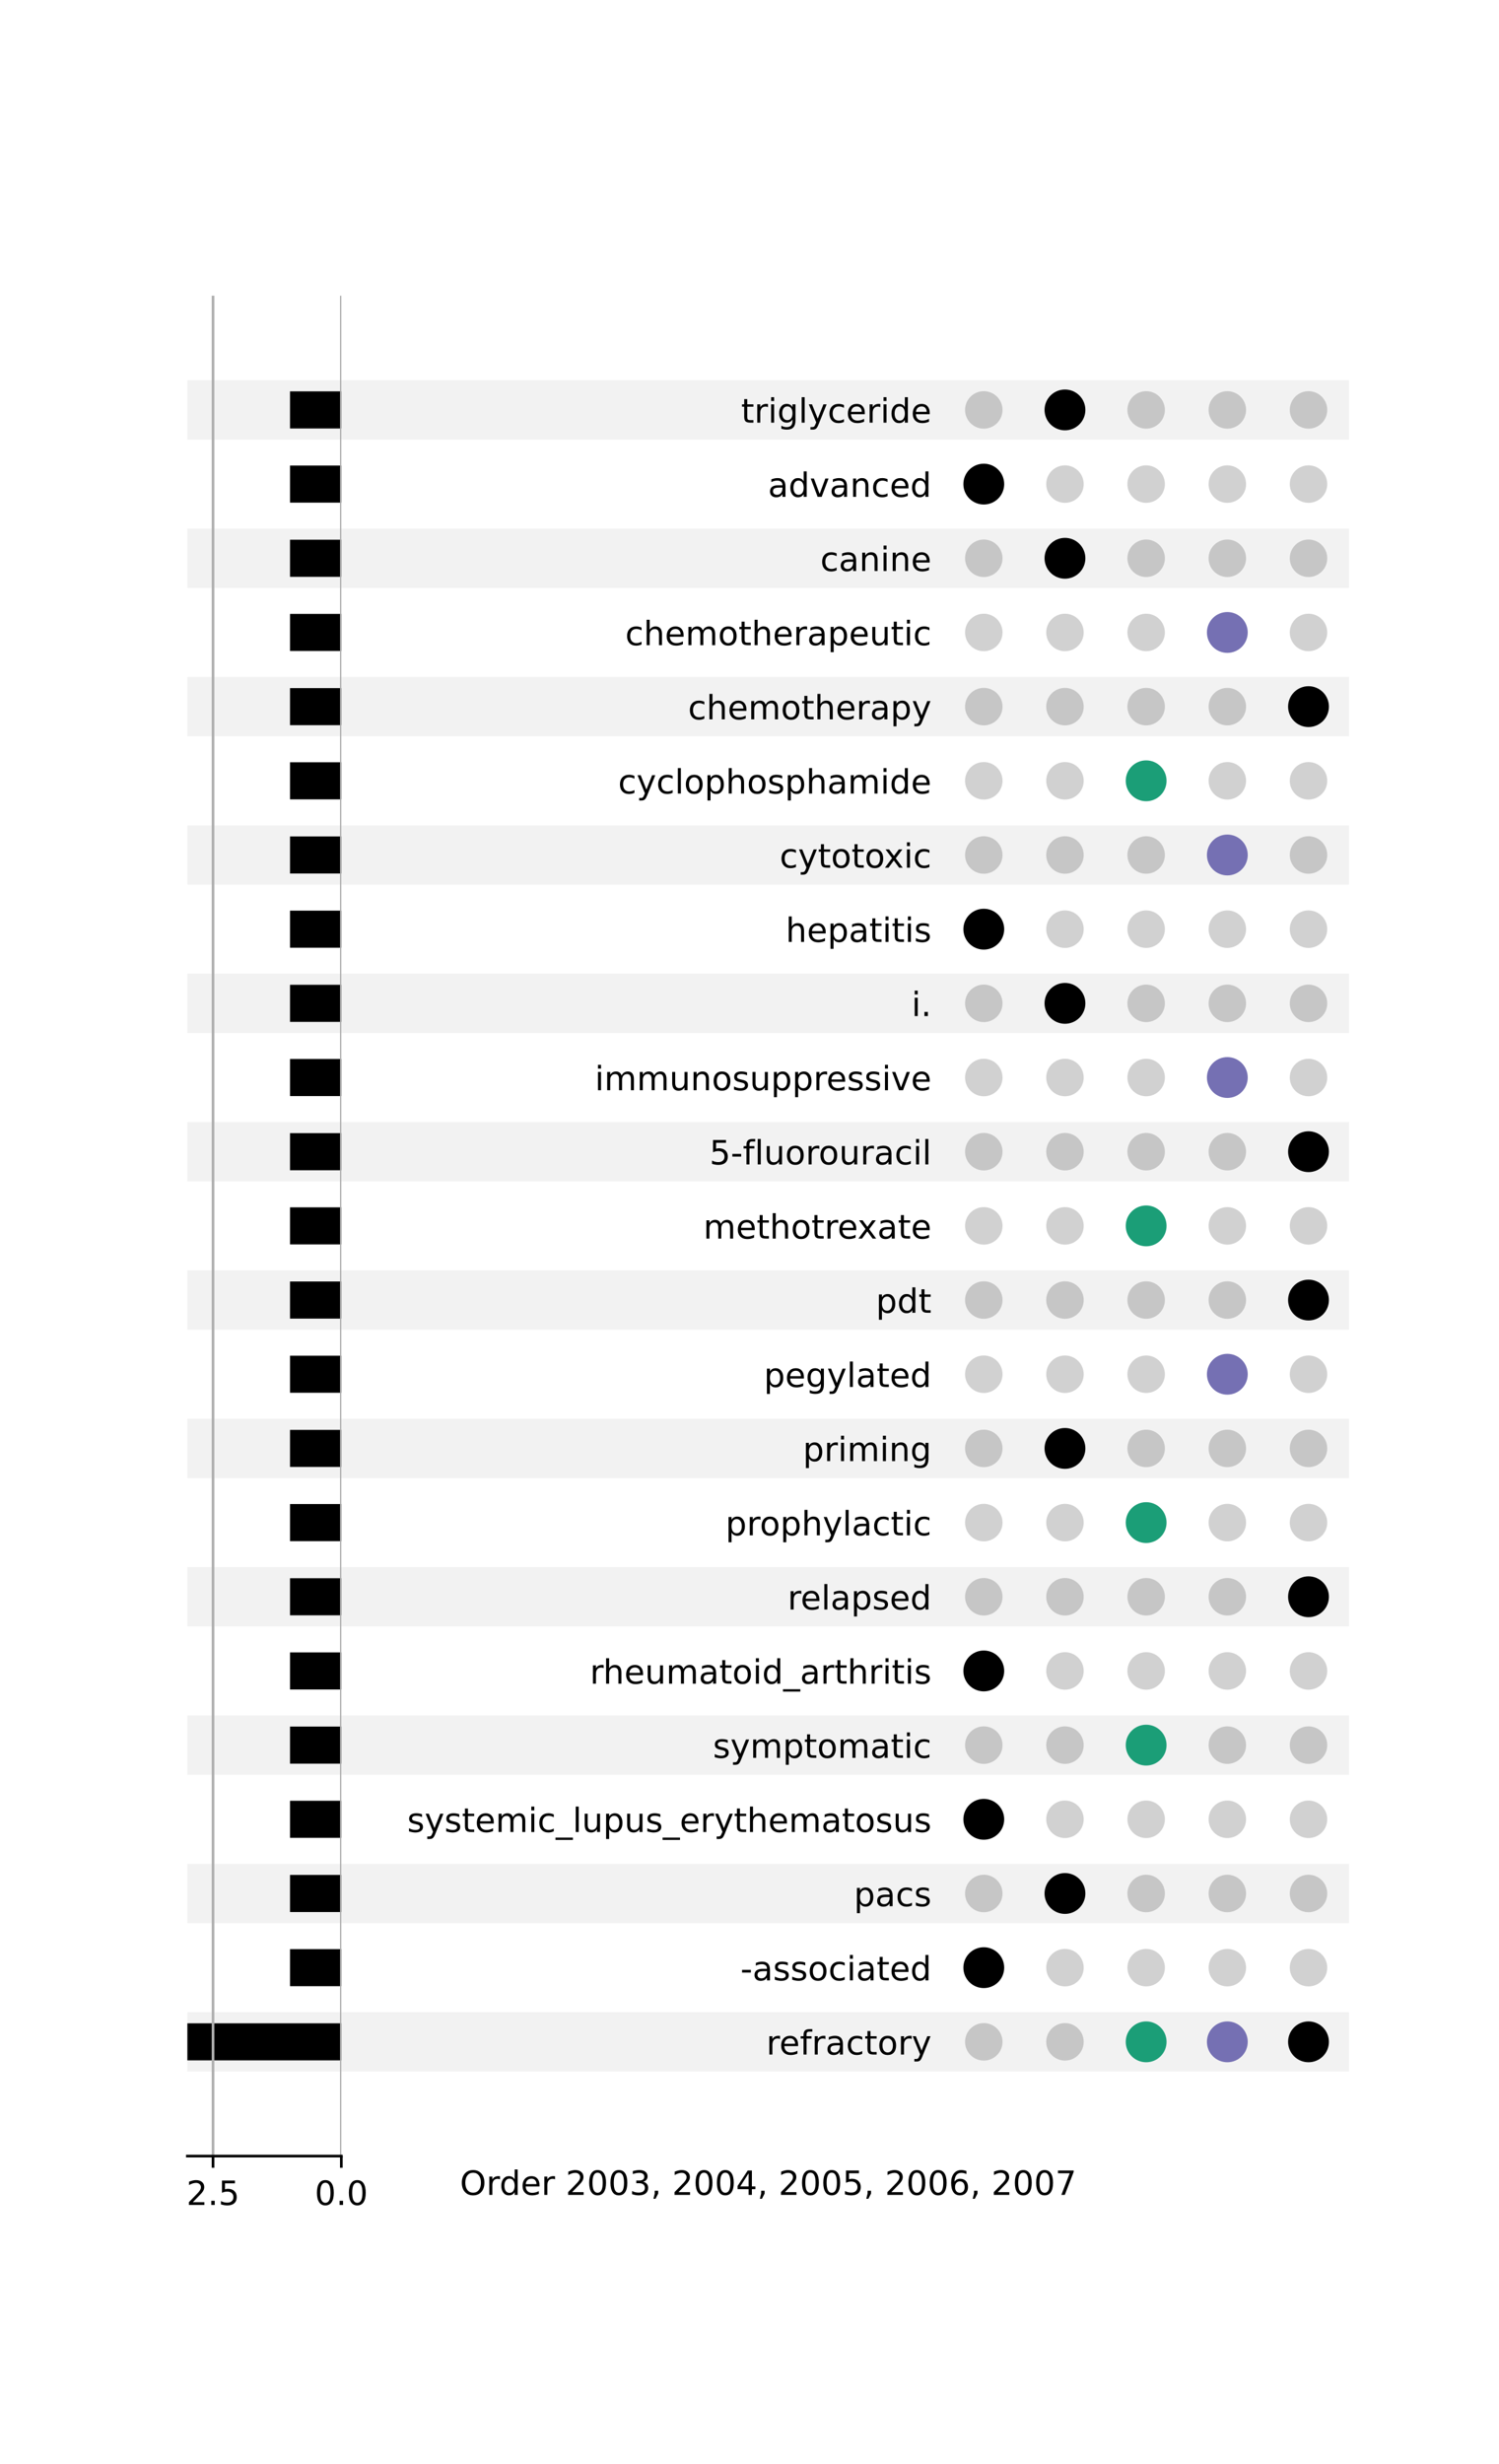 <?xml version="1.0" encoding="utf-8" standalone="no"?>
<!DOCTYPE svg PUBLIC "-//W3C//DTD SVG 1.1//EN"
  "http://www.w3.org/Graphics/SVG/1.1/DTD/svg11.dtd">
<!-- Created with matplotlib (https://matplotlib.org/) -->
<svg height="736pt" version="1.1" viewBox="0 0 448 736" width="448pt" xmlns="http://www.w3.org/2000/svg" xmlns:xlink="http://www.w3.org/1999/xlink">
 <defs>
  <style type="text/css">*{stroke-linecap:butt;stroke-linejoin:round;}</style>
 </defs>
 <g id="figure_1">
  <g id="patch_1">
   <path d="M 0 736
L 448 736
L 448 0
L 0 0
z
" style="fill:none;"/>
  </g>
  <g id="axes_1">
   <g id="patch_2">
    <path clip-path="url(#ped0eac109f)" d="M 56 618.742
L 403.2 618.742
L 403.2 601.017
L 56 601.017
z
" style="fill-opacity:0.051;"/>
   </g>
   <g id="patch_3">
    <path clip-path="url(#ped0eac109f)" d="M 56 574.429
L 403.2 574.429
L 403.2 556.704
L 56 556.704
z
" style="fill-opacity:0.051;"/>
   </g>
   <g id="patch_4">
    <path clip-path="url(#ped0eac109f)" d="M 56 530.117
L 403.2 530.117
L 403.2 512.392
L 56 512.392
z
" style="fill-opacity:0.051;"/>
   </g>
   <g id="patch_5">
    <path clip-path="url(#ped0eac109f)" d="M 56 485.804
L 403.2 485.804
L 403.2 468.079
L 56 468.079
z
" style="fill-opacity:0.051;"/>
   </g>
   <g id="patch_6">
    <path clip-path="url(#ped0eac109f)" d="M 56 441.491
L 403.2 441.491
L 403.2 423.766
L 56 423.766
z
" style="fill-opacity:0.051;"/>
   </g>
   <g id="patch_7">
    <path clip-path="url(#ped0eac109f)" d="M 56 397.179
L 403.2 397.179
L 403.2 379.454
L 56 379.454
z
" style="fill-opacity:0.051;"/>
   </g>
   <g id="patch_8">
    <path clip-path="url(#ped0eac109f)" d="M 56 352.866
L 403.2 352.866
L 403.2 335.141
L 56 335.141
z
" style="fill-opacity:0.051;"/>
   </g>
   <g id="patch_9">
    <path clip-path="url(#ped0eac109f)" d="M 56 308.554
L 403.2 308.554
L 403.2 290.829
L 56 290.829
z
" style="fill-opacity:0.051;"/>
   </g>
   <g id="patch_10">
    <path clip-path="url(#ped0eac109f)" d="M 56 264.241
L 403.2 264.241
L 403.2 246.516
L 56 246.516
z
" style="fill-opacity:0.051;"/>
   </g>
   <g id="patch_11">
    <path clip-path="url(#ped0eac109f)" d="M 56 219.928
L 403.2 219.928
L 403.2 202.203
L 56 202.203
z
" style="fill-opacity:0.051;"/>
   </g>
   <g id="patch_12">
    <path clip-path="url(#ped0eac109f)" d="M 56 175.616
L 403.2 175.616
L 403.2 157.891
L 56 157.891
z
" style="fill-opacity:0.051;"/>
   </g>
   <g id="patch_13">
    <path clip-path="url(#ped0eac109f)" d="M 56 131.303
L 403.2 131.303
L 403.2 113.578
L 56 113.578
z
" style="fill-opacity:0.051;"/>
   </g>
   <g id="matplotlib.axis_1">
    <g id="text_1">
     <!-- Order 2003, 2004, 2005, 2006, 2007 -->
     <g transform="translate(137.463 655.598)scale(0.1 -0.1)">
      <defs>
       <path d="M 39.406 66.219
Q 28.656 66.219 22.328 58.203
Q 16.016 50.203 16.016 36.375
Q 16.016 22.609 22.328 14.594
Q 28.656 6.594 39.406 6.594
Q 50.141 6.594 56.422 14.594
Q 62.703 22.609 62.703 36.375
Q 62.703 50.203 56.422 58.203
Q 50.141 66.219 39.406 66.219
z
M 39.406 74.219
Q 54.734 74.219 63.906 63.938
Q 73.094 53.656 73.094 36.375
Q 73.094 19.141 63.906 8.859
Q 54.734 -1.422 39.406 -1.422
Q 24.031 -1.422 14.812 8.828
Q 5.609 19.094 5.609 36.375
Q 5.609 53.656 14.812 63.938
Q 24.031 74.219 39.406 74.219
z
" id="DejaVuSans-79"/>
       <path d="M 41.109 46.297
Q 39.594 47.172 37.812 47.578
Q 36.031 48 33.891 48
Q 26.266 48 22.188 43.047
Q 18.109 38.094 18.109 28.812
L 18.109 0
L 9.078 0
L 9.078 54.688
L 18.109 54.688
L 18.109 46.188
Q 20.953 51.172 25.484 53.578
Q 30.031 56 36.531 56
Q 37.453 56 38.578 55.875
Q 39.703 55.766 41.062 55.516
z
" id="DejaVuSans-114"/>
       <path d="M 45.406 46.391
L 45.406 75.984
L 54.391 75.984
L 54.391 0
L 45.406 0
L 45.406 8.203
Q 42.578 3.328 38.25 0.953
Q 33.938 -1.422 27.875 -1.422
Q 17.969 -1.422 11.734 6.484
Q 5.516 14.406 5.516 27.297
Q 5.516 40.188 11.734 48.094
Q 17.969 56 27.875 56
Q 33.938 56 38.25 53.625
Q 42.578 51.266 45.406 46.391
z
M 14.797 27.297
Q 14.797 17.391 18.875 11.75
Q 22.953 6.109 30.078 6.109
Q 37.203 6.109 41.297 11.75
Q 45.406 17.391 45.406 27.297
Q 45.406 37.203 41.297 42.844
Q 37.203 48.484 30.078 48.484
Q 22.953 48.484 18.875 42.844
Q 14.797 37.203 14.797 27.297
z
" id="DejaVuSans-100"/>
       <path d="M 56.203 29.594
L 56.203 25.203
L 14.891 25.203
Q 15.484 15.922 20.484 11.062
Q 25.484 6.203 34.422 6.203
Q 39.594 6.203 44.453 7.469
Q 49.312 8.734 54.109 11.281
L 54.109 2.781
Q 49.266 0.734 44.188 -0.344
Q 39.109 -1.422 33.891 -1.422
Q 20.797 -1.422 13.156 6.188
Q 5.516 13.812 5.516 26.812
Q 5.516 40.234 12.766 48.109
Q 20.016 56 32.328 56
Q 43.359 56 49.781 48.891
Q 56.203 41.797 56.203 29.594
z
M 47.219 32.234
Q 47.125 39.594 43.094 43.984
Q 39.062 48.391 32.422 48.391
Q 24.906 48.391 20.391 44.141
Q 15.875 39.891 15.188 32.172
z
" id="DejaVuSans-101"/>
       <path id="DejaVuSans-32"/>
       <path d="M 19.188 8.297
L 53.609 8.297
L 53.609 0
L 7.328 0
L 7.328 8.297
Q 12.938 14.109 22.625 23.891
Q 32.328 33.688 34.812 36.531
Q 39.547 41.844 41.422 45.531
Q 43.312 49.219 43.312 52.781
Q 43.312 58.594 39.234 62.25
Q 35.156 65.922 28.609 65.922
Q 23.969 65.922 18.812 64.312
Q 13.672 62.703 7.812 59.422
L 7.812 69.391
Q 13.766 71.781 18.938 73
Q 24.125 74.219 28.422 74.219
Q 39.75 74.219 46.484 68.547
Q 53.219 62.891 53.219 53.422
Q 53.219 48.922 51.531 44.891
Q 49.859 40.875 45.406 35.406
Q 44.188 33.984 37.641 27.219
Q 31.109 20.453 19.188 8.297
z
" id="DejaVuSans-50"/>
       <path d="M 31.781 66.406
Q 24.172 66.406 20.328 58.906
Q 16.5 51.422 16.5 36.375
Q 16.5 21.391 20.328 13.891
Q 24.172 6.391 31.781 6.391
Q 39.453 6.391 43.281 13.891
Q 47.125 21.391 47.125 36.375
Q 47.125 51.422 43.281 58.906
Q 39.453 66.406 31.781 66.406
z
M 31.781 74.219
Q 44.047 74.219 50.516 64.516
Q 56.984 54.828 56.984 36.375
Q 56.984 17.969 50.516 8.266
Q 44.047 -1.422 31.781 -1.422
Q 19.531 -1.422 13.062 8.266
Q 6.594 17.969 6.594 36.375
Q 6.594 54.828 13.062 64.516
Q 19.531 74.219 31.781 74.219
z
" id="DejaVuSans-48"/>
       <path d="M 40.578 39.312
Q 47.656 37.797 51.625 33
Q 55.609 28.219 55.609 21.188
Q 55.609 10.406 48.188 4.484
Q 40.766 -1.422 27.094 -1.422
Q 22.516 -1.422 17.656 -0.516
Q 12.797 0.391 7.625 2.203
L 7.625 11.719
Q 11.719 9.328 16.594 8.109
Q 21.484 6.891 26.812 6.891
Q 36.078 6.891 40.938 10.547
Q 45.797 14.203 45.797 21.188
Q 45.797 27.641 41.281 31.266
Q 36.766 34.906 28.719 34.906
L 20.219 34.906
L 20.219 43.016
L 29.109 43.016
Q 36.375 43.016 40.234 45.922
Q 44.094 48.828 44.094 54.297
Q 44.094 59.906 40.109 62.906
Q 36.141 65.922 28.719 65.922
Q 24.656 65.922 20.016 65.031
Q 15.375 64.156 9.812 62.312
L 9.812 71.094
Q 15.438 72.656 20.344 73.438
Q 25.25 74.219 29.594 74.219
Q 40.828 74.219 47.359 69.109
Q 53.906 64.016 53.906 55.328
Q 53.906 49.266 50.438 45.094
Q 46.969 40.922 40.578 39.312
z
" id="DejaVuSans-51"/>
       <path d="M 11.719 12.406
L 22.016 12.406
L 22.016 4
L 14.016 -11.625
L 7.719 -11.625
L 11.719 4
z
" id="DejaVuSans-44"/>
       <path d="M 37.797 64.312
L 12.891 25.391
L 37.797 25.391
z
M 35.203 72.906
L 47.609 72.906
L 47.609 25.391
L 58.016 25.391
L 58.016 17.188
L 47.609 17.188
L 47.609 0
L 37.797 0
L 37.797 17.188
L 4.891 17.188
L 4.891 26.703
z
" id="DejaVuSans-52"/>
       <path d="M 10.797 72.906
L 49.516 72.906
L 49.516 64.594
L 19.828 64.594
L 19.828 46.734
Q 21.969 47.469 24.109 47.828
Q 26.266 48.188 28.422 48.188
Q 40.625 48.188 47.75 41.5
Q 54.891 34.812 54.891 23.391
Q 54.891 11.625 47.562 5.094
Q 40.234 -1.422 26.906 -1.422
Q 22.312 -1.422 17.547 -0.641
Q 12.797 0.141 7.719 1.703
L 7.719 11.625
Q 12.109 9.234 16.797 8.062
Q 21.484 6.891 26.703 6.891
Q 35.156 6.891 40.078 11.328
Q 45.016 15.766 45.016 23.391
Q 45.016 31 40.078 35.438
Q 35.156 39.891 26.703 39.891
Q 22.75 39.891 18.812 39.016
Q 14.891 38.141 10.797 36.281
z
" id="DejaVuSans-53"/>
       <path d="M 33.016 40.375
Q 26.375 40.375 22.484 35.828
Q 18.609 31.297 18.609 23.391
Q 18.609 15.531 22.484 10.953
Q 26.375 6.391 33.016 6.391
Q 39.656 6.391 43.531 10.953
Q 47.406 15.531 47.406 23.391
Q 47.406 31.297 43.531 35.828
Q 39.656 40.375 33.016 40.375
z
M 52.594 71.297
L 52.594 62.312
Q 48.875 64.062 45.094 64.984
Q 41.312 65.922 37.594 65.922
Q 27.828 65.922 22.672 59.328
Q 17.531 52.734 16.797 39.406
Q 19.672 43.656 24.016 45.922
Q 28.375 48.188 33.594 48.188
Q 44.578 48.188 50.953 41.516
Q 57.328 34.859 57.328 23.391
Q 57.328 12.156 50.688 5.359
Q 44.047 -1.422 33.016 -1.422
Q 20.359 -1.422 13.672 8.266
Q 6.984 17.969 6.984 36.375
Q 6.984 53.656 15.188 63.938
Q 23.391 74.219 37.203 74.219
Q 40.922 74.219 44.703 73.484
Q 48.484 72.75 52.594 71.297
z
" id="DejaVuSans-54"/>
       <path d="M 8.203 72.906
L 55.078 72.906
L 55.078 68.703
L 28.609 0
L 18.312 0
L 43.219 64.594
L 8.203 64.594
z
" id="DejaVuSans-55"/>
      </defs>
      <use xlink:href="#DejaVuSans-79"/>
      <use x="78.711" xlink:href="#DejaVuSans-114"/>
      <use x="118.074" xlink:href="#DejaVuSans-100"/>
      <use x="181.551" xlink:href="#DejaVuSans-101"/>
      <use x="243.074" xlink:href="#DejaVuSans-114"/>
      <use x="284.188" xlink:href="#DejaVuSans-32"/>
      <use x="315.975" xlink:href="#DejaVuSans-50"/>
      <use x="379.598" xlink:href="#DejaVuSans-48"/>
      <use x="443.221" xlink:href="#DejaVuSans-48"/>
      <use x="506.844" xlink:href="#DejaVuSans-51"/>
      <use x="570.467" xlink:href="#DejaVuSans-44"/>
      <use x="602.254" xlink:href="#DejaVuSans-32"/>
      <use x="634.041" xlink:href="#DejaVuSans-50"/>
      <use x="697.664" xlink:href="#DejaVuSans-48"/>
      <use x="761.287" xlink:href="#DejaVuSans-48"/>
      <use x="824.91" xlink:href="#DejaVuSans-52"/>
      <use x="888.533" xlink:href="#DejaVuSans-44"/>
      <use x="920.32" xlink:href="#DejaVuSans-32"/>
      <use x="952.107" xlink:href="#DejaVuSans-50"/>
      <use x="1015.73" xlink:href="#DejaVuSans-48"/>
      <use x="1079.354" xlink:href="#DejaVuSans-48"/>
      <use x="1142.977" xlink:href="#DejaVuSans-53"/>
      <use x="1206.6" xlink:href="#DejaVuSans-44"/>
      <use x="1238.387" xlink:href="#DejaVuSans-32"/>
      <use x="1270.174" xlink:href="#DejaVuSans-50"/>
      <use x="1333.797" xlink:href="#DejaVuSans-48"/>
      <use x="1397.42" xlink:href="#DejaVuSans-48"/>
      <use x="1461.043" xlink:href="#DejaVuSans-54"/>
      <use x="1524.666" xlink:href="#DejaVuSans-44"/>
      <use x="1556.453" xlink:href="#DejaVuSans-32"/>
      <use x="1588.24" xlink:href="#DejaVuSans-50"/>
      <use x="1651.863" xlink:href="#DejaVuSans-48"/>
      <use x="1715.486" xlink:href="#DejaVuSans-48"/>
      <use x="1779.109" xlink:href="#DejaVuSans-55"/>
     </g>
    </g>
   </g>
   <g id="matplotlib.axis_2">
    <g id="ytick_1"/>
    <g id="ytick_2"/>
    <g id="ytick_3"/>
    <g id="ytick_4"/>
    <g id="ytick_5"/>
    <g id="ytick_6"/>
    <g id="ytick_7"/>
    <g id="ytick_8"/>
    <g id="ytick_9"/>
    <g id="ytick_10"/>
    <g id="ytick_11"/>
    <g id="ytick_12"/>
    <g id="ytick_13"/>
    <g id="ytick_14"/>
    <g id="ytick_15"/>
    <g id="ytick_16"/>
    <g id="ytick_17"/>
    <g id="ytick_18"/>
    <g id="ytick_19"/>
    <g id="ytick_20"/>
    <g id="ytick_21"/>
    <g id="ytick_22"/>
    <g id="ytick_23"/>
   </g>
  </g>
  <g id="axes_2">
   <g id="matplotlib.axis_3">
    <g id="ytick_24">
     <g id="line2d_1"/>
     <g id="text_2">
      <!-- refractory -->
      <g transform="translate(229.024 613.679)scale(0.1 -0.1)">
       <defs>
        <path d="M 37.109 75.984
L 37.109 68.5
L 28.516 68.5
Q 23.688 68.5 21.797 66.547
Q 19.922 64.594 19.922 59.516
L 19.922 54.688
L 34.719 54.688
L 34.719 47.703
L 19.922 47.703
L 19.922 0
L 10.891 0
L 10.891 47.703
L 2.297 47.703
L 2.297 54.688
L 10.891 54.688
L 10.891 58.5
Q 10.891 67.625 15.141 71.797
Q 19.391 75.984 28.609 75.984
z
" id="DejaVuSans-102"/>
        <path d="M 34.281 27.484
Q 23.391 27.484 19.188 25
Q 14.984 22.516 14.984 16.5
Q 14.984 11.719 18.141 8.906
Q 21.297 6.109 26.703 6.109
Q 34.188 6.109 38.703 11.406
Q 43.219 16.703 43.219 25.484
L 43.219 27.484
z
M 52.203 31.203
L 52.203 0
L 43.219 0
L 43.219 8.297
Q 40.141 3.328 35.547 0.953
Q 30.953 -1.422 24.312 -1.422
Q 15.922 -1.422 10.953 3.297
Q 6 8.016 6 15.922
Q 6 25.141 12.172 29.828
Q 18.359 34.516 30.609 34.516
L 43.219 34.516
L 43.219 35.406
Q 43.219 41.609 39.141 45
Q 35.062 48.391 27.688 48.391
Q 23 48.391 18.547 47.266
Q 14.109 46.141 10.016 43.891
L 10.016 52.203
Q 14.938 54.109 19.578 55.047
Q 24.219 56 28.609 56
Q 40.484 56 46.344 49.844
Q 52.203 43.703 52.203 31.203
z
" id="DejaVuSans-97"/>
        <path d="M 48.781 52.594
L 48.781 44.188
Q 44.969 46.297 41.141 47.344
Q 37.312 48.391 33.406 48.391
Q 24.656 48.391 19.812 42.844
Q 14.984 37.312 14.984 27.297
Q 14.984 17.281 19.812 11.734
Q 24.656 6.203 33.406 6.203
Q 37.312 6.203 41.141 7.25
Q 44.969 8.297 48.781 10.406
L 48.781 2.094
Q 45.016 0.344 40.984 -0.531
Q 36.969 -1.422 32.422 -1.422
Q 20.062 -1.422 12.781 6.344
Q 5.516 14.109 5.516 27.297
Q 5.516 40.672 12.859 48.328
Q 20.219 56 33.016 56
Q 37.156 56 41.109 55.141
Q 45.062 54.297 48.781 52.594
z
" id="DejaVuSans-99"/>
        <path d="M 18.312 70.219
L 18.312 54.688
L 36.812 54.688
L 36.812 47.703
L 18.312 47.703
L 18.312 18.016
Q 18.312 11.328 20.141 9.422
Q 21.969 7.516 27.594 7.516
L 36.812 7.516
L 36.812 0
L 27.594 0
Q 17.188 0 13.234 3.875
Q 9.281 7.766 9.281 18.016
L 9.281 47.703
L 2.688 47.703
L 2.688 54.688
L 9.281 54.688
L 9.281 70.219
z
" id="DejaVuSans-116"/>
        <path d="M 30.609 48.391
Q 23.391 48.391 19.188 42.75
Q 14.984 37.109 14.984 27.297
Q 14.984 17.484 19.156 11.844
Q 23.344 6.203 30.609 6.203
Q 37.797 6.203 41.984 11.859
Q 46.188 17.531 46.188 27.297
Q 46.188 37.016 41.984 42.703
Q 37.797 48.391 30.609 48.391
z
M 30.609 56
Q 42.328 56 49.016 48.375
Q 55.719 40.766 55.719 27.297
Q 55.719 13.875 49.016 6.219
Q 42.328 -1.422 30.609 -1.422
Q 18.844 -1.422 12.172 6.219
Q 5.516 13.875 5.516 27.297
Q 5.516 40.766 12.172 48.375
Q 18.844 56 30.609 56
z
" id="DejaVuSans-111"/>
        <path d="M 32.172 -5.078
Q 28.375 -14.844 24.75 -17.812
Q 21.141 -20.797 15.094 -20.797
L 7.906 -20.797
L 7.906 -13.281
L 13.188 -13.281
Q 16.891 -13.281 18.938 -11.516
Q 21 -9.766 23.484 -3.219
L 25.094 0.875
L 2.984 54.688
L 12.5 54.688
L 29.594 11.922
L 46.688 54.688
L 56.203 54.688
z
" id="DejaVuSans-121"/>
       </defs>
       <use xlink:href="#DejaVuSans-114"/>
       <use x="38.863" xlink:href="#DejaVuSans-101"/>
       <use x="100.387" xlink:href="#DejaVuSans-102"/>
       <use x="135.592" xlink:href="#DejaVuSans-114"/>
       <use x="176.705" xlink:href="#DejaVuSans-97"/>
       <use x="237.984" xlink:href="#DejaVuSans-99"/>
       <use x="292.965" xlink:href="#DejaVuSans-116"/>
       <use x="332.174" xlink:href="#DejaVuSans-111"/>
       <use x="393.355" xlink:href="#DejaVuSans-114"/>
       <use x="434.469" xlink:href="#DejaVuSans-121"/>
      </g>
     </g>
    </g>
    <g id="ytick_25">
     <g id="line2d_2"/>
     <g id="text_3">
      <!-- -associated -->
      <g transform="translate(221.289 591.522)scale(0.1 -0.1)">
       <defs>
        <path d="M 4.891 31.391
L 31.203 31.391
L 31.203 23.391
L 4.891 23.391
z
" id="DejaVuSans-45"/>
        <path d="M 44.281 53.078
L 44.281 44.578
Q 40.484 46.531 36.375 47.5
Q 32.281 48.484 27.875 48.484
Q 21.188 48.484 17.844 46.438
Q 14.5 44.391 14.5 40.281
Q 14.5 37.156 16.891 35.375
Q 19.281 33.594 26.516 31.984
L 29.594 31.297
Q 39.156 29.25 43.188 25.516
Q 47.219 21.781 47.219 15.094
Q 47.219 7.469 41.188 3.016
Q 35.156 -1.422 24.609 -1.422
Q 20.219 -1.422 15.453 -0.562
Q 10.688 0.297 5.422 2
L 5.422 11.281
Q 10.406 8.688 15.234 7.391
Q 20.062 6.109 24.812 6.109
Q 31.156 6.109 34.562 8.281
Q 37.984 10.453 37.984 14.406
Q 37.984 18.062 35.516 20.016
Q 33.062 21.969 24.703 23.781
L 21.578 24.516
Q 13.234 26.266 9.516 29.906
Q 5.812 33.547 5.812 39.891
Q 5.812 47.609 11.281 51.797
Q 16.75 56 26.812 56
Q 31.781 56 36.172 55.266
Q 40.578 54.547 44.281 53.078
z
" id="DejaVuSans-115"/>
        <path d="M 9.422 54.688
L 18.406 54.688
L 18.406 0
L 9.422 0
z
M 9.422 75.984
L 18.406 75.984
L 18.406 64.594
L 9.422 64.594
z
" id="DejaVuSans-105"/>
       </defs>
       <use xlink:href="#DejaVuSans-45"/>
       <use x="36.084" xlink:href="#DejaVuSans-97"/>
       <use x="97.363" xlink:href="#DejaVuSans-115"/>
       <use x="149.463" xlink:href="#DejaVuSans-115"/>
       <use x="201.562" xlink:href="#DejaVuSans-111"/>
       <use x="262.744" xlink:href="#DejaVuSans-99"/>
       <use x="317.725" xlink:href="#DejaVuSans-105"/>
       <use x="345.508" xlink:href="#DejaVuSans-97"/>
       <use x="406.787" xlink:href="#DejaVuSans-116"/>
       <use x="445.996" xlink:href="#DejaVuSans-101"/>
       <use x="507.52" xlink:href="#DejaVuSans-100"/>
      </g>
     </g>
    </g>
    <g id="ytick_26">
     <g id="line2d_3"/>
     <g id="text_4">
      <!-- pacs -->
      <g transform="translate(255.205 569.366)scale(0.1 -0.1)">
       <defs>
        <path d="M 18.109 8.203
L 18.109 -20.797
L 9.078 -20.797
L 9.078 54.688
L 18.109 54.688
L 18.109 46.391
Q 20.953 51.266 25.266 53.625
Q 29.594 56 35.594 56
Q 45.562 56 51.781 48.094
Q 58.016 40.188 58.016 27.297
Q 58.016 14.406 51.781 6.484
Q 45.562 -1.422 35.594 -1.422
Q 29.594 -1.422 25.266 0.953
Q 20.953 3.328 18.109 8.203
z
M 48.688 27.297
Q 48.688 37.203 44.609 42.844
Q 40.531 48.484 33.406 48.484
Q 26.266 48.484 22.188 42.844
Q 18.109 37.203 18.109 27.297
Q 18.109 17.391 22.188 11.75
Q 26.266 6.109 33.406 6.109
Q 40.531 6.109 44.609 11.75
Q 48.688 17.391 48.688 27.297
z
" id="DejaVuSans-112"/>
       </defs>
       <use xlink:href="#DejaVuSans-112"/>
       <use x="63.477" xlink:href="#DejaVuSans-97"/>
       <use x="124.756" xlink:href="#DejaVuSans-99"/>
       <use x="179.736" xlink:href="#DejaVuSans-115"/>
      </g>
     </g>
    </g>
    <g id="ytick_27">
     <g id="line2d_4"/>
     <g id="text_5">
      <!-- systemic_lupus_erythematosus -->
      <g transform="translate(121.692 547.21)scale(0.1 -0.1)">
       <defs>
        <path d="M 52 44.188
Q 55.375 50.25 60.062 53.125
Q 64.75 56 71.094 56
Q 79.641 56 84.281 50.016
Q 88.922 44.047 88.922 33.016
L 88.922 0
L 79.891 0
L 79.891 32.719
Q 79.891 40.578 77.094 44.375
Q 74.312 48.188 68.609 48.188
Q 61.625 48.188 57.562 43.547
Q 53.516 38.922 53.516 30.906
L 53.516 0
L 44.484 0
L 44.484 32.719
Q 44.484 40.625 41.703 44.406
Q 38.922 48.188 33.109 48.188
Q 26.219 48.188 22.156 43.531
Q 18.109 38.875 18.109 30.906
L 18.109 0
L 9.078 0
L 9.078 54.688
L 18.109 54.688
L 18.109 46.188
Q 21.188 51.219 25.484 53.609
Q 29.781 56 35.688 56
Q 41.656 56 45.828 52.969
Q 50 49.953 52 44.188
z
" id="DejaVuSans-109"/>
        <path d="M 50.984 -16.609
L 50.984 -23.578
L -0.984 -23.578
L -0.984 -16.609
z
" id="DejaVuSans-95"/>
        <path d="M 9.422 75.984
L 18.406 75.984
L 18.406 0
L 9.422 0
z
" id="DejaVuSans-108"/>
        <path d="M 8.5 21.578
L 8.5 54.688
L 17.484 54.688
L 17.484 21.922
Q 17.484 14.156 20.5 10.266
Q 23.531 6.391 29.594 6.391
Q 36.859 6.391 41.078 11.031
Q 45.312 15.672 45.312 23.688
L 45.312 54.688
L 54.297 54.688
L 54.297 0
L 45.312 0
L 45.312 8.406
Q 42.047 3.422 37.719 1
Q 33.406 -1.422 27.688 -1.422
Q 18.266 -1.422 13.375 4.438
Q 8.5 10.297 8.5 21.578
z
M 31.109 56
z
" id="DejaVuSans-117"/>
        <path d="M 54.891 33.016
L 54.891 0
L 45.906 0
L 45.906 32.719
Q 45.906 40.484 42.875 44.328
Q 39.844 48.188 33.797 48.188
Q 26.516 48.188 22.312 43.547
Q 18.109 38.922 18.109 30.906
L 18.109 0
L 9.078 0
L 9.078 75.984
L 18.109 75.984
L 18.109 46.188
Q 21.344 51.125 25.703 53.562
Q 30.078 56 35.797 56
Q 45.219 56 50.047 50.172
Q 54.891 44.344 54.891 33.016
z
" id="DejaVuSans-104"/>
       </defs>
       <use xlink:href="#DejaVuSans-115"/>
       <use x="52.1" xlink:href="#DejaVuSans-121"/>
       <use x="111.279" xlink:href="#DejaVuSans-115"/>
       <use x="163.379" xlink:href="#DejaVuSans-116"/>
       <use x="202.588" xlink:href="#DejaVuSans-101"/>
       <use x="264.111" xlink:href="#DejaVuSans-109"/>
       <use x="361.523" xlink:href="#DejaVuSans-105"/>
       <use x="389.307" xlink:href="#DejaVuSans-99"/>
       <use x="444.287" xlink:href="#DejaVuSans-95"/>
       <use x="494.287" xlink:href="#DejaVuSans-108"/>
       <use x="522.07" xlink:href="#DejaVuSans-117"/>
       <use x="585.449" xlink:href="#DejaVuSans-112"/>
       <use x="648.926" xlink:href="#DejaVuSans-117"/>
       <use x="712.305" xlink:href="#DejaVuSans-115"/>
       <use x="764.404" xlink:href="#DejaVuSans-95"/>
       <use x="814.404" xlink:href="#DejaVuSans-101"/>
       <use x="875.928" xlink:href="#DejaVuSans-114"/>
       <use x="917.041" xlink:href="#DejaVuSans-121"/>
       <use x="976.221" xlink:href="#DejaVuSans-116"/>
       <use x="1015.43" xlink:href="#DejaVuSans-104"/>
       <use x="1078.809" xlink:href="#DejaVuSans-101"/>
       <use x="1140.332" xlink:href="#DejaVuSans-109"/>
       <use x="1237.744" xlink:href="#DejaVuSans-97"/>
       <use x="1299.023" xlink:href="#DejaVuSans-116"/>
       <use x="1338.232" xlink:href="#DejaVuSans-111"/>
       <use x="1399.414" xlink:href="#DejaVuSans-115"/>
       <use x="1451.514" xlink:href="#DejaVuSans-117"/>
       <use x="1514.893" xlink:href="#DejaVuSans-115"/>
      </g>
     </g>
    </g>
    <g id="ytick_28">
     <g id="line2d_5"/>
     <g id="text_6">
      <!-- symptomatic -->
      <g transform="translate(213.067 525.053)scale(0.1 -0.1)">
       <use xlink:href="#DejaVuSans-115"/>
       <use x="52.1" xlink:href="#DejaVuSans-121"/>
       <use x="111.279" xlink:href="#DejaVuSans-109"/>
       <use x="208.691" xlink:href="#DejaVuSans-112"/>
       <use x="272.168" xlink:href="#DejaVuSans-116"/>
       <use x="311.377" xlink:href="#DejaVuSans-111"/>
       <use x="372.559" xlink:href="#DejaVuSans-109"/>
       <use x="469.971" xlink:href="#DejaVuSans-97"/>
       <use x="531.25" xlink:href="#DejaVuSans-116"/>
       <use x="570.459" xlink:href="#DejaVuSans-105"/>
       <use x="598.242" xlink:href="#DejaVuSans-99"/>
      </g>
     </g>
    </g>
    <g id="ytick_29">
     <g id="line2d_6"/>
     <g id="text_7">
      <!-- rheumatoid_arthritis -->
      <g transform="translate(176.297 502.897)scale(0.1 -0.1)">
       <use xlink:href="#DejaVuSans-114"/>
       <use x="39.363" xlink:href="#DejaVuSans-104"/>
       <use x="102.742" xlink:href="#DejaVuSans-101"/>
       <use x="164.266" xlink:href="#DejaVuSans-117"/>
       <use x="227.645" xlink:href="#DejaVuSans-109"/>
       <use x="325.057" xlink:href="#DejaVuSans-97"/>
       <use x="386.336" xlink:href="#DejaVuSans-116"/>
       <use x="425.545" xlink:href="#DejaVuSans-111"/>
       <use x="486.727" xlink:href="#DejaVuSans-105"/>
       <use x="514.51" xlink:href="#DejaVuSans-100"/>
       <use x="577.986" xlink:href="#DejaVuSans-95"/>
       <use x="627.986" xlink:href="#DejaVuSans-97"/>
       <use x="689.266" xlink:href="#DejaVuSans-114"/>
       <use x="730.379" xlink:href="#DejaVuSans-116"/>
       <use x="769.588" xlink:href="#DejaVuSans-104"/>
       <use x="832.967" xlink:href="#DejaVuSans-114"/>
       <use x="874.08" xlink:href="#DejaVuSans-105"/>
       <use x="901.863" xlink:href="#DejaVuSans-116"/>
       <use x="941.072" xlink:href="#DejaVuSans-105"/>
       <use x="968.855" xlink:href="#DejaVuSans-115"/>
      </g>
     </g>
    </g>
    <g id="ytick_30">
     <g id="line2d_7"/>
     <g id="text_8">
      <!-- relapsed -->
      <g transform="translate(235.384 480.741)scale(0.1 -0.1)">
       <use xlink:href="#DejaVuSans-114"/>
       <use x="38.863" xlink:href="#DejaVuSans-101"/>
       <use x="100.387" xlink:href="#DejaVuSans-108"/>
       <use x="128.17" xlink:href="#DejaVuSans-97"/>
       <use x="189.449" xlink:href="#DejaVuSans-112"/>
       <use x="252.926" xlink:href="#DejaVuSans-115"/>
       <use x="305.025" xlink:href="#DejaVuSans-101"/>
       <use x="366.549" xlink:href="#DejaVuSans-100"/>
      </g>
     </g>
    </g>
    <g id="ytick_31">
     <g id="line2d_8"/>
     <g id="text_9">
      <!-- prophylactic -->
      <g transform="translate(216.83 458.584)scale(0.1 -0.1)">
       <use xlink:href="#DejaVuSans-112"/>
       <use x="63.477" xlink:href="#DejaVuSans-114"/>
       <use x="102.34" xlink:href="#DejaVuSans-111"/>
       <use x="163.521" xlink:href="#DejaVuSans-112"/>
       <use x="226.998" xlink:href="#DejaVuSans-104"/>
       <use x="290.377" xlink:href="#DejaVuSans-121"/>
       <use x="349.557" xlink:href="#DejaVuSans-108"/>
       <use x="377.34" xlink:href="#DejaVuSans-97"/>
       <use x="438.619" xlink:href="#DejaVuSans-99"/>
       <use x="493.6" xlink:href="#DejaVuSans-116"/>
       <use x="532.809" xlink:href="#DejaVuSans-105"/>
       <use x="560.592" xlink:href="#DejaVuSans-99"/>
      </g>
     </g>
    </g>
    <g id="ytick_32">
     <g id="line2d_9"/>
     <g id="text_10">
      <!-- priming -->
      <g transform="translate(239.947 436.428)scale(0.1 -0.1)">
       <defs>
        <path d="M 54.891 33.016
L 54.891 0
L 45.906 0
L 45.906 32.719
Q 45.906 40.484 42.875 44.328
Q 39.844 48.188 33.797 48.188
Q 26.516 48.188 22.312 43.547
Q 18.109 38.922 18.109 30.906
L 18.109 0
L 9.078 0
L 9.078 54.688
L 18.109 54.688
L 18.109 46.188
Q 21.344 51.125 25.703 53.562
Q 30.078 56 35.797 56
Q 45.219 56 50.047 50.172
Q 54.891 44.344 54.891 33.016
z
" id="DejaVuSans-110"/>
        <path d="M 45.406 27.984
Q 45.406 37.75 41.375 43.109
Q 37.359 48.484 30.078 48.484
Q 22.859 48.484 18.828 43.109
Q 14.797 37.75 14.797 27.984
Q 14.797 18.266 18.828 12.891
Q 22.859 7.516 30.078 7.516
Q 37.359 7.516 41.375 12.891
Q 45.406 18.266 45.406 27.984
z
M 54.391 6.781
Q 54.391 -7.172 48.188 -13.984
Q 42 -20.797 29.203 -20.797
Q 24.469 -20.797 20.266 -20.094
Q 16.062 -19.391 12.109 -17.922
L 12.109 -9.188
Q 16.062 -11.328 19.922 -12.344
Q 23.781 -13.375 27.781 -13.375
Q 36.625 -13.375 41.016 -8.766
Q 45.406 -4.156 45.406 5.172
L 45.406 9.625
Q 42.625 4.781 38.281 2.391
Q 33.938 0 27.875 0
Q 17.828 0 11.672 7.656
Q 5.516 15.328 5.516 27.984
Q 5.516 40.672 11.672 48.328
Q 17.828 56 27.875 56
Q 33.938 56 38.281 53.609
Q 42.625 51.219 45.406 46.391
L 45.406 54.688
L 54.391 54.688
z
" id="DejaVuSans-103"/>
       </defs>
       <use xlink:href="#DejaVuSans-112"/>
       <use x="63.477" xlink:href="#DejaVuSans-114"/>
       <use x="104.59" xlink:href="#DejaVuSans-105"/>
       <use x="132.373" xlink:href="#DejaVuSans-109"/>
       <use x="229.785" xlink:href="#DejaVuSans-105"/>
       <use x="257.568" xlink:href="#DejaVuSans-110"/>
       <use x="320.947" xlink:href="#DejaVuSans-103"/>
      </g>
     </g>
    </g>
    <g id="ytick_33">
     <g id="line2d_10"/>
     <g id="text_11">
      <!-- pegylated -->
      <g transform="translate(228.292 414.272)scale(0.1 -0.1)">
       <use xlink:href="#DejaVuSans-112"/>
       <use x="63.477" xlink:href="#DejaVuSans-101"/>
       <use x="125" xlink:href="#DejaVuSans-103"/>
       <use x="188.477" xlink:href="#DejaVuSans-121"/>
       <use x="247.656" xlink:href="#DejaVuSans-108"/>
       <use x="275.439" xlink:href="#DejaVuSans-97"/>
       <use x="336.719" xlink:href="#DejaVuSans-116"/>
       <use x="375.928" xlink:href="#DejaVuSans-101"/>
       <use x="437.451" xlink:href="#DejaVuSans-100"/>
      </g>
     </g>
    </g>
    <g id="ytick_34">
     <g id="line2d_11"/>
     <g id="text_12">
      <!-- pdt -->
      <g transform="translate(261.772 392.116)scale(0.1 -0.1)">
       <use xlink:href="#DejaVuSans-112"/>
       <use x="63.477" xlink:href="#DejaVuSans-100"/>
       <use x="126.953" xlink:href="#DejaVuSans-116"/>
      </g>
     </g>
    </g>
    <g id="ytick_35">
     <g id="line2d_12"/>
     <g id="text_13">
      <!-- methotrexate -->
      <g transform="translate(210.214 369.959)scale(0.1 -0.1)">
       <defs>
        <path d="M 54.891 54.688
L 35.109 28.078
L 55.906 0
L 45.312 0
L 29.391 21.484
L 13.484 0
L 2.875 0
L 24.125 28.609
L 4.688 54.688
L 15.281 54.688
L 29.781 35.203
L 44.281 54.688
z
" id="DejaVuSans-120"/>
       </defs>
       <use xlink:href="#DejaVuSans-109"/>
       <use x="97.412" xlink:href="#DejaVuSans-101"/>
       <use x="158.936" xlink:href="#DejaVuSans-116"/>
       <use x="198.145" xlink:href="#DejaVuSans-104"/>
       <use x="261.523" xlink:href="#DejaVuSans-111"/>
       <use x="322.705" xlink:href="#DejaVuSans-116"/>
       <use x="361.914" xlink:href="#DejaVuSans-114"/>
       <use x="400.777" xlink:href="#DejaVuSans-101"/>
       <use x="460.551" xlink:href="#DejaVuSans-120"/>
       <use x="519.73" xlink:href="#DejaVuSans-97"/>
       <use x="581.01" xlink:href="#DejaVuSans-116"/>
       <use x="620.219" xlink:href="#DejaVuSans-101"/>
      </g>
     </g>
    </g>
    <g id="ytick_36">
     <g id="line2d_13"/>
     <g id="text_14">
      <!-- 5-fluorouracil -->
      <g transform="translate(212.028 347.803)scale(0.1 -0.1)">
       <use xlink:href="#DejaVuSans-53"/>
       <use x="63.623" xlink:href="#DejaVuSans-45"/>
       <use x="99.707" xlink:href="#DejaVuSans-102"/>
       <use x="134.912" xlink:href="#DejaVuSans-108"/>
       <use x="162.695" xlink:href="#DejaVuSans-117"/>
       <use x="226.074" xlink:href="#DejaVuSans-111"/>
       <use x="287.256" xlink:href="#DejaVuSans-114"/>
       <use x="326.119" xlink:href="#DejaVuSans-111"/>
       <use x="387.301" xlink:href="#DejaVuSans-117"/>
       <use x="450.68" xlink:href="#DejaVuSans-114"/>
       <use x="491.793" xlink:href="#DejaVuSans-97"/>
       <use x="553.072" xlink:href="#DejaVuSans-99"/>
       <use x="608.053" xlink:href="#DejaVuSans-105"/>
       <use x="635.836" xlink:href="#DejaVuSans-108"/>
      </g>
     </g>
    </g>
    <g id="ytick_37">
     <g id="line2d_14"/>
     <g id="text_15">
      <!-- immunosuppressive -->
      <g transform="translate(177.784 325.647)scale(0.1 -0.1)">
       <defs>
        <path d="M 2.984 54.688
L 12.5 54.688
L 29.594 8.797
L 46.688 54.688
L 56.203 54.688
L 35.688 0
L 23.484 0
z
" id="DejaVuSans-118"/>
       </defs>
       <use xlink:href="#DejaVuSans-105"/>
       <use x="27.783" xlink:href="#DejaVuSans-109"/>
       <use x="125.195" xlink:href="#DejaVuSans-109"/>
       <use x="222.607" xlink:href="#DejaVuSans-117"/>
       <use x="285.986" xlink:href="#DejaVuSans-110"/>
       <use x="349.365" xlink:href="#DejaVuSans-111"/>
       <use x="410.547" xlink:href="#DejaVuSans-115"/>
       <use x="462.646" xlink:href="#DejaVuSans-117"/>
       <use x="526.025" xlink:href="#DejaVuSans-112"/>
       <use x="589.502" xlink:href="#DejaVuSans-112"/>
       <use x="652.979" xlink:href="#DejaVuSans-114"/>
       <use x="691.842" xlink:href="#DejaVuSans-101"/>
       <use x="753.365" xlink:href="#DejaVuSans-115"/>
       <use x="805.465" xlink:href="#DejaVuSans-115"/>
       <use x="857.564" xlink:href="#DejaVuSans-105"/>
       <use x="885.348" xlink:href="#DejaVuSans-118"/>
       <use x="944.527" xlink:href="#DejaVuSans-101"/>
      </g>
     </g>
    </g>
    <g id="ytick_38">
     <g id="line2d_15"/>
     <g id="text_16">
      <!-- i. -->
      <g transform="translate(272.433 303.49)scale(0.1 -0.1)">
       <defs>
        <path d="M 10.688 12.406
L 21 12.406
L 21 0
L 10.688 0
z
" id="DejaVuSans-46"/>
       </defs>
       <use xlink:href="#DejaVuSans-105"/>
       <use x="27.783" xlink:href="#DejaVuSans-46"/>
      </g>
     </g>
    </g>
    <g id="ytick_39">
     <g id="line2d_16"/>
     <g id="text_17">
      <!-- hepatitis -->
      <g transform="translate(234.816 281.334)scale(0.1 -0.1)">
       <use xlink:href="#DejaVuSans-104"/>
       <use x="63.379" xlink:href="#DejaVuSans-101"/>
       <use x="124.902" xlink:href="#DejaVuSans-112"/>
       <use x="188.379" xlink:href="#DejaVuSans-97"/>
       <use x="249.658" xlink:href="#DejaVuSans-116"/>
       <use x="288.867" xlink:href="#DejaVuSans-105"/>
       <use x="316.65" xlink:href="#DejaVuSans-116"/>
       <use x="355.859" xlink:href="#DejaVuSans-105"/>
       <use x="383.643" xlink:href="#DejaVuSans-115"/>
      </g>
     </g>
    </g>
    <g id="ytick_40">
     <g id="line2d_17"/>
     <g id="text_18">
      <!-- cytotoxic -->
      <g transform="translate(233.011 259.178)scale(0.1 -0.1)">
       <use xlink:href="#DejaVuSans-99"/>
       <use x="54.98" xlink:href="#DejaVuSans-121"/>
       <use x="114.16" xlink:href="#DejaVuSans-116"/>
       <use x="153.369" xlink:href="#DejaVuSans-111"/>
       <use x="214.551" xlink:href="#DejaVuSans-116"/>
       <use x="253.76" xlink:href="#DejaVuSans-111"/>
       <use x="311.816" xlink:href="#DejaVuSans-120"/>
       <use x="370.996" xlink:href="#DejaVuSans-105"/>
       <use x="398.779" xlink:href="#DejaVuSans-99"/>
      </g>
     </g>
    </g>
    <g id="ytick_41">
     <g id="line2d_18"/>
     <g id="text_19">
      <!-- cyclophosphamide -->
      <g transform="translate(184.728 237.021)scale(0.1 -0.1)">
       <use xlink:href="#DejaVuSans-99"/>
       <use x="54.98" xlink:href="#DejaVuSans-121"/>
       <use x="114.16" xlink:href="#DejaVuSans-99"/>
       <use x="169.141" xlink:href="#DejaVuSans-108"/>
       <use x="196.924" xlink:href="#DejaVuSans-111"/>
       <use x="258.105" xlink:href="#DejaVuSans-112"/>
       <use x="321.582" xlink:href="#DejaVuSans-104"/>
       <use x="384.961" xlink:href="#DejaVuSans-111"/>
       <use x="446.143" xlink:href="#DejaVuSans-115"/>
       <use x="498.242" xlink:href="#DejaVuSans-112"/>
       <use x="561.719" xlink:href="#DejaVuSans-104"/>
       <use x="625.098" xlink:href="#DejaVuSans-97"/>
       <use x="686.377" xlink:href="#DejaVuSans-109"/>
       <use x="783.789" xlink:href="#DejaVuSans-105"/>
       <use x="811.572" xlink:href="#DejaVuSans-100"/>
       <use x="875.049" xlink:href="#DejaVuSans-101"/>
      </g>
     </g>
    </g>
    <g id="ytick_42">
     <g id="line2d_19"/>
     <g id="text_20">
      <!-- chemotherapy -->
      <g transform="translate(205.624 214.865)scale(0.1 -0.1)">
       <use xlink:href="#DejaVuSans-99"/>
       <use x="54.98" xlink:href="#DejaVuSans-104"/>
       <use x="118.359" xlink:href="#DejaVuSans-101"/>
       <use x="179.883" xlink:href="#DejaVuSans-109"/>
       <use x="277.295" xlink:href="#DejaVuSans-111"/>
       <use x="338.477" xlink:href="#DejaVuSans-116"/>
       <use x="377.686" xlink:href="#DejaVuSans-104"/>
       <use x="441.064" xlink:href="#DejaVuSans-101"/>
       <use x="502.588" xlink:href="#DejaVuSans-114"/>
       <use x="543.701" xlink:href="#DejaVuSans-97"/>
       <use x="604.98" xlink:href="#DejaVuSans-112"/>
       <use x="668.457" xlink:href="#DejaVuSans-121"/>
      </g>
     </g>
    </g>
    <g id="ytick_43">
     <g id="line2d_20"/>
     <g id="text_21">
      <!-- chemotherapeutic -->
      <g transform="translate(186.855 192.709)scale(0.1 -0.1)">
       <use xlink:href="#DejaVuSans-99"/>
       <use x="54.98" xlink:href="#DejaVuSans-104"/>
       <use x="118.359" xlink:href="#DejaVuSans-101"/>
       <use x="179.883" xlink:href="#DejaVuSans-109"/>
       <use x="277.295" xlink:href="#DejaVuSans-111"/>
       <use x="338.477" xlink:href="#DejaVuSans-116"/>
       <use x="377.686" xlink:href="#DejaVuSans-104"/>
       <use x="441.064" xlink:href="#DejaVuSans-101"/>
       <use x="502.588" xlink:href="#DejaVuSans-114"/>
       <use x="543.701" xlink:href="#DejaVuSans-97"/>
       <use x="604.98" xlink:href="#DejaVuSans-112"/>
       <use x="668.457" xlink:href="#DejaVuSans-101"/>
       <use x="729.98" xlink:href="#DejaVuSans-117"/>
       <use x="793.359" xlink:href="#DejaVuSans-116"/>
       <use x="832.568" xlink:href="#DejaVuSans-105"/>
       <use x="860.352" xlink:href="#DejaVuSans-99"/>
      </g>
     </g>
    </g>
    <g id="ytick_44">
     <g id="line2d_21"/>
     <g id="text_22">
      <!-- canine -->
      <g transform="translate(245.156 170.553)scale(0.1 -0.1)">
       <use xlink:href="#DejaVuSans-99"/>
       <use x="54.98" xlink:href="#DejaVuSans-97"/>
       <use x="116.26" xlink:href="#DejaVuSans-110"/>
       <use x="179.639" xlink:href="#DejaVuSans-105"/>
       <use x="207.422" xlink:href="#DejaVuSans-110"/>
       <use x="270.801" xlink:href="#DejaVuSans-101"/>
      </g>
     </g>
    </g>
    <g id="ytick_45">
     <g id="line2d_22"/>
     <g id="text_23">
      <!-- advanced -->
      <g transform="translate(229.528 148.396)scale(0.1 -0.1)">
       <use xlink:href="#DejaVuSans-97"/>
       <use x="61.279" xlink:href="#DejaVuSans-100"/>
       <use x="124.756" xlink:href="#DejaVuSans-118"/>
       <use x="183.936" xlink:href="#DejaVuSans-97"/>
       <use x="245.215" xlink:href="#DejaVuSans-110"/>
       <use x="308.594" xlink:href="#DejaVuSans-99"/>
       <use x="363.574" xlink:href="#DejaVuSans-101"/>
       <use x="425.098" xlink:href="#DejaVuSans-100"/>
      </g>
     </g>
    </g>
    <g id="ytick_46">
     <g id="line2d_23"/>
     <g id="text_24">
      <!-- triglyceride -->
      <g transform="translate(221.492 126.24)scale(0.1 -0.1)">
       <use xlink:href="#DejaVuSans-116"/>
       <use x="39.209" xlink:href="#DejaVuSans-114"/>
       <use x="80.322" xlink:href="#DejaVuSans-105"/>
       <use x="108.105" xlink:href="#DejaVuSans-103"/>
       <use x="171.582" xlink:href="#DejaVuSans-108"/>
       <use x="199.365" xlink:href="#DejaVuSans-121"/>
       <use x="258.545" xlink:href="#DejaVuSans-99"/>
       <use x="313.525" xlink:href="#DejaVuSans-101"/>
       <use x="375.049" xlink:href="#DejaVuSans-114"/>
       <use x="416.162" xlink:href="#DejaVuSans-105"/>
       <use x="443.945" xlink:href="#DejaVuSans-100"/>
       <use x="507.422" xlink:href="#DejaVuSans-101"/>
      </g>
     </g>
    </g>
   </g>
   <g id="PathCollection_1">
    <defs>
     <path d="M 0 5.6
C 1.485 5.6 2.91 5.01 3.96 3.96
C 5.01 2.91 5.6 1.485 5.6 -0
C 5.6 -1.485 5.01 -2.91 3.96 -3.96
C 2.91 -5.01 1.485 -5.6 0 -5.6
C -1.485 -5.6 -2.91 -5.01 -3.96 -3.96
C -5.01 -2.91 -5.6 -1.485 -5.6 0
C -5.6 1.485 -5.01 2.91 -3.96 3.96
C -2.91 5.01 -1.485 5.6 0 5.6
z
" id="C0_0_b0d2117e6f"/>
    </defs>
    <g clip-path="url(#p90c8924015)">
     <use style="fill-opacity:0.18;" x="294.02" xlink:href="#C0_0_b0d2117e6f" y="609.879"/>
    </g>
    <g clip-path="url(#p90c8924015)">
     <use style="stroke:#000000;" x="294.02" xlink:href="#C0_0_b0d2117e6f" y="587.723"/>
    </g>
    <g clip-path="url(#p90c8924015)">
     <use style="fill-opacity:0.18;" x="294.02" xlink:href="#C0_0_b0d2117e6f" y="565.567"/>
    </g>
    <g clip-path="url(#p90c8924015)">
     <use style="stroke:#000000;" x="294.02" xlink:href="#C0_0_b0d2117e6f" y="543.41"/>
    </g>
    <g clip-path="url(#p90c8924015)">
     <use style="fill-opacity:0.18;" x="294.02" xlink:href="#C0_0_b0d2117e6f" y="521.254"/>
    </g>
    <g clip-path="url(#p90c8924015)">
     <use style="stroke:#000000;" x="294.02" xlink:href="#C0_0_b0d2117e6f" y="499.098"/>
    </g>
    <g clip-path="url(#p90c8924015)">
     <use style="fill-opacity:0.18;" x="294.02" xlink:href="#C0_0_b0d2117e6f" y="476.941"/>
    </g>
    <g clip-path="url(#p90c8924015)">
     <use style="fill-opacity:0.18;" x="294.02" xlink:href="#C0_0_b0d2117e6f" y="454.785"/>
    </g>
    <g clip-path="url(#p90c8924015)">
     <use style="fill-opacity:0.18;" x="294.02" xlink:href="#C0_0_b0d2117e6f" y="432.629"/>
    </g>
    <g clip-path="url(#p90c8924015)">
     <use style="fill-opacity:0.18;" x="294.02" xlink:href="#C0_0_b0d2117e6f" y="410.473"/>
    </g>
    <g clip-path="url(#p90c8924015)">
     <use style="fill-opacity:0.18;" x="294.02" xlink:href="#C0_0_b0d2117e6f" y="388.316"/>
    </g>
    <g clip-path="url(#p90c8924015)">
     <use style="fill-opacity:0.18;" x="294.02" xlink:href="#C0_0_b0d2117e6f" y="366.16"/>
    </g>
    <g clip-path="url(#p90c8924015)">
     <use style="fill-opacity:0.18;" x="294.02" xlink:href="#C0_0_b0d2117e6f" y="344.004"/>
    </g>
    <g clip-path="url(#p90c8924015)">
     <use style="fill-opacity:0.18;" x="294.02" xlink:href="#C0_0_b0d2117e6f" y="321.847"/>
    </g>
    <g clip-path="url(#p90c8924015)">
     <use style="fill-opacity:0.18;" x="294.02" xlink:href="#C0_0_b0d2117e6f" y="299.691"/>
    </g>
    <g clip-path="url(#p90c8924015)">
     <use style="stroke:#000000;" x="294.02" xlink:href="#C0_0_b0d2117e6f" y="277.535"/>
    </g>
    <g clip-path="url(#p90c8924015)">
     <use style="fill-opacity:0.18;" x="294.02" xlink:href="#C0_0_b0d2117e6f" y="255.379"/>
    </g>
    <g clip-path="url(#p90c8924015)">
     <use style="fill-opacity:0.18;" x="294.02" xlink:href="#C0_0_b0d2117e6f" y="233.222"/>
    </g>
    <g clip-path="url(#p90c8924015)">
     <use style="fill-opacity:0.18;" x="294.02" xlink:href="#C0_0_b0d2117e6f" y="211.066"/>
    </g>
    <g clip-path="url(#p90c8924015)">
     <use style="fill-opacity:0.18;" x="294.02" xlink:href="#C0_0_b0d2117e6f" y="188.91"/>
    </g>
    <g clip-path="url(#p90c8924015)">
     <use style="fill-opacity:0.18;" x="294.02" xlink:href="#C0_0_b0d2117e6f" y="166.753"/>
    </g>
    <g clip-path="url(#p90c8924015)">
     <use style="stroke:#000000;" x="294.02" xlink:href="#C0_0_b0d2117e6f" y="144.597"/>
    </g>
    <g clip-path="url(#p90c8924015)">
     <use style="fill-opacity:0.18;" x="294.02" xlink:href="#C0_0_b0d2117e6f" y="122.441"/>
    </g>
    <g clip-path="url(#p90c8924015)">
     <use style="fill-opacity:0.18;" x="318.282" xlink:href="#C0_0_b0d2117e6f" y="609.879"/>
    </g>
    <g clip-path="url(#p90c8924015)">
     <use style="fill-opacity:0.18;" x="318.282" xlink:href="#C0_0_b0d2117e6f" y="587.723"/>
    </g>
    <g clip-path="url(#p90c8924015)">
     <use style="stroke:#000000;" x="318.282" xlink:href="#C0_0_b0d2117e6f" y="565.567"/>
    </g>
    <g clip-path="url(#p90c8924015)">
     <use style="fill-opacity:0.18;" x="318.282" xlink:href="#C0_0_b0d2117e6f" y="543.41"/>
    </g>
    <g clip-path="url(#p90c8924015)">
     <use style="fill-opacity:0.18;" x="318.282" xlink:href="#C0_0_b0d2117e6f" y="521.254"/>
    </g>
    <g clip-path="url(#p90c8924015)">
     <use style="fill-opacity:0.18;" x="318.282" xlink:href="#C0_0_b0d2117e6f" y="499.098"/>
    </g>
    <g clip-path="url(#p90c8924015)">
     <use style="fill-opacity:0.18;" x="318.282" xlink:href="#C0_0_b0d2117e6f" y="476.941"/>
    </g>
    <g clip-path="url(#p90c8924015)">
     <use style="fill-opacity:0.18;" x="318.282" xlink:href="#C0_0_b0d2117e6f" y="454.785"/>
    </g>
    <g clip-path="url(#p90c8924015)">
     <use style="stroke:#000000;" x="318.282" xlink:href="#C0_0_b0d2117e6f" y="432.629"/>
    </g>
    <g clip-path="url(#p90c8924015)">
     <use style="fill-opacity:0.18;" x="318.282" xlink:href="#C0_0_b0d2117e6f" y="410.473"/>
    </g>
    <g clip-path="url(#p90c8924015)">
     <use style="fill-opacity:0.18;" x="318.282" xlink:href="#C0_0_b0d2117e6f" y="388.316"/>
    </g>
    <g clip-path="url(#p90c8924015)">
     <use style="fill-opacity:0.18;" x="318.282" xlink:href="#C0_0_b0d2117e6f" y="366.16"/>
    </g>
    <g clip-path="url(#p90c8924015)">
     <use style="fill-opacity:0.18;" x="318.282" xlink:href="#C0_0_b0d2117e6f" y="344.004"/>
    </g>
    <g clip-path="url(#p90c8924015)">
     <use style="fill-opacity:0.18;" x="318.282" xlink:href="#C0_0_b0d2117e6f" y="321.847"/>
    </g>
    <g clip-path="url(#p90c8924015)">
     <use style="stroke:#000000;" x="318.282" xlink:href="#C0_0_b0d2117e6f" y="299.691"/>
    </g>
    <g clip-path="url(#p90c8924015)">
     <use style="fill-opacity:0.18;" x="318.282" xlink:href="#C0_0_b0d2117e6f" y="277.535"/>
    </g>
    <g clip-path="url(#p90c8924015)">
     <use style="fill-opacity:0.18;" x="318.282" xlink:href="#C0_0_b0d2117e6f" y="255.379"/>
    </g>
    <g clip-path="url(#p90c8924015)">
     <use style="fill-opacity:0.18;" x="318.282" xlink:href="#C0_0_b0d2117e6f" y="233.222"/>
    </g>
    <g clip-path="url(#p90c8924015)">
     <use style="fill-opacity:0.18;" x="318.282" xlink:href="#C0_0_b0d2117e6f" y="211.066"/>
    </g>
    <g clip-path="url(#p90c8924015)">
     <use style="fill-opacity:0.18;" x="318.282" xlink:href="#C0_0_b0d2117e6f" y="188.91"/>
    </g>
    <g clip-path="url(#p90c8924015)">
     <use style="stroke:#000000;" x="318.282" xlink:href="#C0_0_b0d2117e6f" y="166.753"/>
    </g>
    <g clip-path="url(#p90c8924015)">
     <use style="fill-opacity:0.18;" x="318.282" xlink:href="#C0_0_b0d2117e6f" y="144.597"/>
    </g>
    <g clip-path="url(#p90c8924015)">
     <use style="stroke:#000000;" x="318.282" xlink:href="#C0_0_b0d2117e6f" y="122.441"/>
    </g>
    <g clip-path="url(#p90c8924015)">
     <use style="fill:#1b9e77;stroke:#1b9e77;" x="342.545" xlink:href="#C0_0_b0d2117e6f" y="609.879"/>
    </g>
    <g clip-path="url(#p90c8924015)">
     <use style="fill-opacity:0.18;" x="342.545" xlink:href="#C0_0_b0d2117e6f" y="587.723"/>
    </g>
    <g clip-path="url(#p90c8924015)">
     <use style="fill-opacity:0.18;" x="342.545" xlink:href="#C0_0_b0d2117e6f" y="565.567"/>
    </g>
    <g clip-path="url(#p90c8924015)">
     <use style="fill-opacity:0.18;" x="342.545" xlink:href="#C0_0_b0d2117e6f" y="543.41"/>
    </g>
    <g clip-path="url(#p90c8924015)">
     <use style="fill:#1b9e77;stroke:#1b9e77;" x="342.545" xlink:href="#C0_0_b0d2117e6f" y="521.254"/>
    </g>
    <g clip-path="url(#p90c8924015)">
     <use style="fill-opacity:0.18;" x="342.545" xlink:href="#C0_0_b0d2117e6f" y="499.098"/>
    </g>
    <g clip-path="url(#p90c8924015)">
     <use style="fill-opacity:0.18;" x="342.545" xlink:href="#C0_0_b0d2117e6f" y="476.941"/>
    </g>
    <g clip-path="url(#p90c8924015)">
     <use style="fill:#1b9e77;stroke:#1b9e77;" x="342.545" xlink:href="#C0_0_b0d2117e6f" y="454.785"/>
    </g>
    <g clip-path="url(#p90c8924015)">
     <use style="fill-opacity:0.18;" x="342.545" xlink:href="#C0_0_b0d2117e6f" y="432.629"/>
    </g>
    <g clip-path="url(#p90c8924015)">
     <use style="fill-opacity:0.18;" x="342.545" xlink:href="#C0_0_b0d2117e6f" y="410.473"/>
    </g>
    <g clip-path="url(#p90c8924015)">
     <use style="fill-opacity:0.18;" x="342.545" xlink:href="#C0_0_b0d2117e6f" y="388.316"/>
    </g>
    <g clip-path="url(#p90c8924015)">
     <use style="fill:#1b9e77;stroke:#1b9e77;" x="342.545" xlink:href="#C0_0_b0d2117e6f" y="366.16"/>
    </g>
    <g clip-path="url(#p90c8924015)">
     <use style="fill-opacity:0.18;" x="342.545" xlink:href="#C0_0_b0d2117e6f" y="344.004"/>
    </g>
    <g clip-path="url(#p90c8924015)">
     <use style="fill-opacity:0.18;" x="342.545" xlink:href="#C0_0_b0d2117e6f" y="321.847"/>
    </g>
    <g clip-path="url(#p90c8924015)">
     <use style="fill-opacity:0.18;" x="342.545" xlink:href="#C0_0_b0d2117e6f" y="299.691"/>
    </g>
    <g clip-path="url(#p90c8924015)">
     <use style="fill-opacity:0.18;" x="342.545" xlink:href="#C0_0_b0d2117e6f" y="277.535"/>
    </g>
    <g clip-path="url(#p90c8924015)">
     <use style="fill-opacity:0.18;" x="342.545" xlink:href="#C0_0_b0d2117e6f" y="255.379"/>
    </g>
    <g clip-path="url(#p90c8924015)">
     <use style="fill:#1b9e77;stroke:#1b9e77;" x="342.545" xlink:href="#C0_0_b0d2117e6f" y="233.222"/>
    </g>
    <g clip-path="url(#p90c8924015)">
     <use style="fill-opacity:0.18;" x="342.545" xlink:href="#C0_0_b0d2117e6f" y="211.066"/>
    </g>
    <g clip-path="url(#p90c8924015)">
     <use style="fill-opacity:0.18;" x="342.545" xlink:href="#C0_0_b0d2117e6f" y="188.91"/>
    </g>
    <g clip-path="url(#p90c8924015)">
     <use style="fill-opacity:0.18;" x="342.545" xlink:href="#C0_0_b0d2117e6f" y="166.753"/>
    </g>
    <g clip-path="url(#p90c8924015)">
     <use style="fill-opacity:0.18;" x="342.545" xlink:href="#C0_0_b0d2117e6f" y="144.597"/>
    </g>
    <g clip-path="url(#p90c8924015)">
     <use style="fill-opacity:0.18;" x="342.545" xlink:href="#C0_0_b0d2117e6f" y="122.441"/>
    </g>
    <g clip-path="url(#p90c8924015)">
     <use style="fill:#7570b3;stroke:#7570b3;" x="366.807" xlink:href="#C0_0_b0d2117e6f" y="609.879"/>
    </g>
    <g clip-path="url(#p90c8924015)">
     <use style="fill-opacity:0.18;" x="366.807" xlink:href="#C0_0_b0d2117e6f" y="587.723"/>
    </g>
    <g clip-path="url(#p90c8924015)">
     <use style="fill-opacity:0.18;" x="366.807" xlink:href="#C0_0_b0d2117e6f" y="565.567"/>
    </g>
    <g clip-path="url(#p90c8924015)">
     <use style="fill-opacity:0.18;" x="366.807" xlink:href="#C0_0_b0d2117e6f" y="543.41"/>
    </g>
    <g clip-path="url(#p90c8924015)">
     <use style="fill-opacity:0.18;" x="366.807" xlink:href="#C0_0_b0d2117e6f" y="521.254"/>
    </g>
    <g clip-path="url(#p90c8924015)">
     <use style="fill-opacity:0.18;" x="366.807" xlink:href="#C0_0_b0d2117e6f" y="499.098"/>
    </g>
    <g clip-path="url(#p90c8924015)">
     <use style="fill-opacity:0.18;" x="366.807" xlink:href="#C0_0_b0d2117e6f" y="476.941"/>
    </g>
    <g clip-path="url(#p90c8924015)">
     <use style="fill-opacity:0.18;" x="366.807" xlink:href="#C0_0_b0d2117e6f" y="454.785"/>
    </g>
    <g clip-path="url(#p90c8924015)">
     <use style="fill-opacity:0.18;" x="366.807" xlink:href="#C0_0_b0d2117e6f" y="432.629"/>
    </g>
    <g clip-path="url(#p90c8924015)">
     <use style="fill:#7570b3;stroke:#7570b3;" x="366.807" xlink:href="#C0_0_b0d2117e6f" y="410.473"/>
    </g>
    <g clip-path="url(#p90c8924015)">
     <use style="fill-opacity:0.18;" x="366.807" xlink:href="#C0_0_b0d2117e6f" y="388.316"/>
    </g>
    <g clip-path="url(#p90c8924015)">
     <use style="fill-opacity:0.18;" x="366.807" xlink:href="#C0_0_b0d2117e6f" y="366.16"/>
    </g>
    <g clip-path="url(#p90c8924015)">
     <use style="fill-opacity:0.18;" x="366.807" xlink:href="#C0_0_b0d2117e6f" y="344.004"/>
    </g>
    <g clip-path="url(#p90c8924015)">
     <use style="fill:#7570b3;stroke:#7570b3;" x="366.807" xlink:href="#C0_0_b0d2117e6f" y="321.847"/>
    </g>
    <g clip-path="url(#p90c8924015)">
     <use style="fill-opacity:0.18;" x="366.807" xlink:href="#C0_0_b0d2117e6f" y="299.691"/>
    </g>
    <g clip-path="url(#p90c8924015)">
     <use style="fill-opacity:0.18;" x="366.807" xlink:href="#C0_0_b0d2117e6f" y="277.535"/>
    </g>
    <g clip-path="url(#p90c8924015)">
     <use style="fill:#7570b3;stroke:#7570b3;" x="366.807" xlink:href="#C0_0_b0d2117e6f" y="255.379"/>
    </g>
    <g clip-path="url(#p90c8924015)">
     <use style="fill-opacity:0.18;" x="366.807" xlink:href="#C0_0_b0d2117e6f" y="233.222"/>
    </g>
    <g clip-path="url(#p90c8924015)">
     <use style="fill-opacity:0.18;" x="366.807" xlink:href="#C0_0_b0d2117e6f" y="211.066"/>
    </g>
    <g clip-path="url(#p90c8924015)">
     <use style="fill:#7570b3;stroke:#7570b3;" x="366.807" xlink:href="#C0_0_b0d2117e6f" y="188.91"/>
    </g>
    <g clip-path="url(#p90c8924015)">
     <use style="fill-opacity:0.18;" x="366.807" xlink:href="#C0_0_b0d2117e6f" y="166.753"/>
    </g>
    <g clip-path="url(#p90c8924015)">
     <use style="fill-opacity:0.18;" x="366.807" xlink:href="#C0_0_b0d2117e6f" y="144.597"/>
    </g>
    <g clip-path="url(#p90c8924015)">
     <use style="fill-opacity:0.18;" x="366.807" xlink:href="#C0_0_b0d2117e6f" y="122.441"/>
    </g>
    <g clip-path="url(#p90c8924015)">
     <use style="stroke:#000000;" x="391.069" xlink:href="#C0_0_b0d2117e6f" y="609.879"/>
    </g>
    <g clip-path="url(#p90c8924015)">
     <use style="fill-opacity:0.18;" x="391.069" xlink:href="#C0_0_b0d2117e6f" y="587.723"/>
    </g>
    <g clip-path="url(#p90c8924015)">
     <use style="fill-opacity:0.18;" x="391.069" xlink:href="#C0_0_b0d2117e6f" y="565.567"/>
    </g>
    <g clip-path="url(#p90c8924015)">
     <use style="fill-opacity:0.18;" x="391.069" xlink:href="#C0_0_b0d2117e6f" y="543.41"/>
    </g>
    <g clip-path="url(#p90c8924015)">
     <use style="fill-opacity:0.18;" x="391.069" xlink:href="#C0_0_b0d2117e6f" y="521.254"/>
    </g>
    <g clip-path="url(#p90c8924015)">
     <use style="fill-opacity:0.18;" x="391.069" xlink:href="#C0_0_b0d2117e6f" y="499.098"/>
    </g>
    <g clip-path="url(#p90c8924015)">
     <use style="stroke:#000000;" x="391.069" xlink:href="#C0_0_b0d2117e6f" y="476.941"/>
    </g>
    <g clip-path="url(#p90c8924015)">
     <use style="fill-opacity:0.18;" x="391.069" xlink:href="#C0_0_b0d2117e6f" y="454.785"/>
    </g>
    <g clip-path="url(#p90c8924015)">
     <use style="fill-opacity:0.18;" x="391.069" xlink:href="#C0_0_b0d2117e6f" y="432.629"/>
    </g>
    <g clip-path="url(#p90c8924015)">
     <use style="fill-opacity:0.18;" x="391.069" xlink:href="#C0_0_b0d2117e6f" y="410.473"/>
    </g>
    <g clip-path="url(#p90c8924015)">
     <use style="stroke:#000000;" x="391.069" xlink:href="#C0_0_b0d2117e6f" y="388.316"/>
    </g>
    <g clip-path="url(#p90c8924015)">
     <use style="fill-opacity:0.18;" x="391.069" xlink:href="#C0_0_b0d2117e6f" y="366.16"/>
    </g>
    <g clip-path="url(#p90c8924015)">
     <use style="stroke:#000000;" x="391.069" xlink:href="#C0_0_b0d2117e6f" y="344.004"/>
    </g>
    <g clip-path="url(#p90c8924015)">
     <use style="fill-opacity:0.18;" x="391.069" xlink:href="#C0_0_b0d2117e6f" y="321.847"/>
    </g>
    <g clip-path="url(#p90c8924015)">
     <use style="fill-opacity:0.18;" x="391.069" xlink:href="#C0_0_b0d2117e6f" y="299.691"/>
    </g>
    <g clip-path="url(#p90c8924015)">
     <use style="fill-opacity:0.18;" x="391.069" xlink:href="#C0_0_b0d2117e6f" y="277.535"/>
    </g>
    <g clip-path="url(#p90c8924015)">
     <use style="fill-opacity:0.18;" x="391.069" xlink:href="#C0_0_b0d2117e6f" y="255.379"/>
    </g>
    <g clip-path="url(#p90c8924015)">
     <use style="fill-opacity:0.18;" x="391.069" xlink:href="#C0_0_b0d2117e6f" y="233.222"/>
    </g>
    <g clip-path="url(#p90c8924015)">
     <use style="stroke:#000000;" x="391.069" xlink:href="#C0_0_b0d2117e6f" y="211.066"/>
    </g>
    <g clip-path="url(#p90c8924015)">
     <use style="fill-opacity:0.18;" x="391.069" xlink:href="#C0_0_b0d2117e6f" y="188.91"/>
    </g>
    <g clip-path="url(#p90c8924015)">
     <use style="fill-opacity:0.18;" x="391.069" xlink:href="#C0_0_b0d2117e6f" y="166.753"/>
    </g>
    <g clip-path="url(#p90c8924015)">
     <use style="fill-opacity:0.18;" x="391.069" xlink:href="#C0_0_b0d2117e6f" y="144.597"/>
    </g>
    <g clip-path="url(#p90c8924015)">
     <use style="fill-opacity:0.18;" x="391.069" xlink:href="#C0_0_b0d2117e6f" y="122.441"/>
    </g>
   </g>
  </g>
  <g id="axes_3">
   <g id="patch_14">
    <path clip-path="url(#p3ade2965bb)" d="M 102.014 615.418
L 56 615.418
L 56 604.34
L 102.014 604.34
z
"/>
   </g>
   <g id="patch_15">
    <path clip-path="url(#p3ade2965bb)" d="M 102.014 593.262
L 86.676 593.262
L 86.676 582.184
L 102.014 582.184
z
"/>
   </g>
   <g id="patch_16">
    <path clip-path="url(#p3ade2965bb)" d="M 102.014 571.106
L 86.676 571.106
L 86.676 560.028
L 102.014 560.028
z
"/>
   </g>
   <g id="patch_17">
    <path clip-path="url(#p3ade2965bb)" d="M 102.014 548.949
L 86.676 548.949
L 86.676 537.871
L 102.014 537.871
z
"/>
   </g>
   <g id="patch_18">
    <path clip-path="url(#p3ade2965bb)" d="M 102.014 526.793
L 86.676 526.793
L 86.676 515.715
L 102.014 515.715
z
"/>
   </g>
   <g id="patch_19">
    <path clip-path="url(#p3ade2965bb)" d="M 102.014 504.637
L 86.676 504.637
L 86.676 493.559
L 102.014 493.559
z
"/>
   </g>
   <g id="patch_20">
    <path clip-path="url(#p3ade2965bb)" d="M 102.014 482.481
L 86.676 482.481
L 86.676 471.402
L 102.014 471.402
z
"/>
   </g>
   <g id="patch_21">
    <path clip-path="url(#p3ade2965bb)" d="M 102.014 460.324
L 86.676 460.324
L 86.676 449.246
L 102.014 449.246
z
"/>
   </g>
   <g id="patch_22">
    <path clip-path="url(#p3ade2965bb)" d="M 102.014 438.168
L 86.676 438.168
L 86.676 427.09
L 102.014 427.09
z
"/>
   </g>
   <g id="patch_23">
    <path clip-path="url(#p3ade2965bb)" d="M 102.014 416.012
L 86.676 416.012
L 86.676 404.934
L 102.014 404.934
z
"/>
   </g>
   <g id="patch_24">
    <path clip-path="url(#p3ade2965bb)" d="M 102.014 393.855
L 86.676 393.855
L 86.676 382.777
L 102.014 382.777
z
"/>
   </g>
   <g id="patch_25">
    <path clip-path="url(#p3ade2965bb)" d="M 102.014 371.699
L 86.676 371.699
L 86.676 360.621
L 102.014 360.621
z
"/>
   </g>
   <g id="patch_26">
    <path clip-path="url(#p3ade2965bb)" d="M 102.014 349.543
L 86.676 349.543
L 86.676 338.465
L 102.014 338.465
z
"/>
   </g>
   <g id="patch_27">
    <path clip-path="url(#p3ade2965bb)" d="M 102.014 327.386
L 86.676 327.386
L 86.676 316.308
L 102.014 316.308
z
"/>
   </g>
   <g id="patch_28">
    <path clip-path="url(#p3ade2965bb)" d="M 102.014 305.23
L 86.676 305.23
L 86.676 294.152
L 102.014 294.152
z
"/>
   </g>
   <g id="patch_29">
    <path clip-path="url(#p3ade2965bb)" d="M 102.014 283.074
L 86.676 283.074
L 86.676 271.996
L 102.014 271.996
z
"/>
   </g>
   <g id="patch_30">
    <path clip-path="url(#p3ade2965bb)" d="M 102.014 260.918
L 86.676 260.918
L 86.676 249.839
L 102.014 249.839
z
"/>
   </g>
   <g id="patch_31">
    <path clip-path="url(#p3ade2965bb)" d="M 102.014 238.761
L 86.676 238.761
L 86.676 227.683
L 102.014 227.683
z
"/>
   </g>
   <g id="patch_32">
    <path clip-path="url(#p3ade2965bb)" d="M 102.014 216.605
L 86.676 216.605
L 86.676 205.527
L 102.014 205.527
z
"/>
   </g>
   <g id="patch_33">
    <path clip-path="url(#p3ade2965bb)" d="M 102.014 194.449
L 86.676 194.449
L 86.676 183.371
L 102.014 183.371
z
"/>
   </g>
   <g id="patch_34">
    <path clip-path="url(#p3ade2965bb)" d="M 102.014 172.292
L 86.676 172.292
L 86.676 161.214
L 102.014 161.214
z
"/>
   </g>
   <g id="patch_35">
    <path clip-path="url(#p3ade2965bb)" d="M 102.014 150.136
L 86.676 150.136
L 86.676 139.058
L 102.014 139.058
z
"/>
   </g>
   <g id="patch_36">
    <path clip-path="url(#p3ade2965bb)" d="M 102.014 127.98
L 86.676 127.98
L 86.676 116.902
L 102.014 116.902
z
"/>
   </g>
   <g id="matplotlib.axis_4">
    <g id="xtick_1">
     <g id="line2d_24">
      <path clip-path="url(#p3ade2965bb)" d="M 102.014 644
L 102.014 88.32
" style="fill:none;stroke:#b0b0b0;stroke-linecap:square;stroke-width:0.8;"/>
     </g>
     <g id="line2d_25">
      <defs>
       <path d="M 0 0
L 0 3.5
" id="m153cf9f592" style="stroke:#000000;stroke-width:0.8;"/>
      </defs>
      <g>
       <use style="stroke:#000000;stroke-width:0.8;" x="102.014" xlink:href="#m153cf9f592" y="644"/>
      </g>
     </g>
     <g id="text_25">
      <!-- 0.0 -->
      <g transform="translate(94.063 658.598)scale(0.1 -0.1)">
       <use xlink:href="#DejaVuSans-48"/>
       <use x="63.623" xlink:href="#DejaVuSans-46"/>
       <use x="95.41" xlink:href="#DejaVuSans-48"/>
      </g>
     </g>
    </g>
    <g id="xtick_2">
     <g id="line2d_26">
      <path clip-path="url(#p3ade2965bb)" d="M 63.669 644
L 63.669 88.32
" style="fill:none;stroke:#b0b0b0;stroke-linecap:square;stroke-width:0.8;"/>
     </g>
     <g id="line2d_27">
      <g>
       <use style="stroke:#000000;stroke-width:0.8;" x="63.669" xlink:href="#m153cf9f592" y="644"/>
      </g>
     </g>
     <g id="text_26">
      <!-- 2.5 -->
      <g transform="translate(55.718 658.598)scale(0.1 -0.1)">
       <use xlink:href="#DejaVuSans-50"/>
       <use x="63.623" xlink:href="#DejaVuSans-46"/>
       <use x="95.41" xlink:href="#DejaVuSans-53"/>
      </g>
     </g>
    </g>
   </g>
   <g id="patch_37">
    <path d="M 56 644
L 102.014 644
" style="fill:none;stroke:#000000;stroke-linecap:square;stroke-linejoin:miter;stroke-width:0.8;"/>
   </g>
  </g>
 </g>
 <defs>
  <clipPath id="ped0eac109f">
   <rect height="555.68" width="347.2" x="56" y="88.32"/>
  </clipPath>
  <clipPath id="p90c8924015">
   <rect height="555.68" width="121.311" x="281.889" y="88.32"/>
  </clipPath>
  <clipPath id="p3ade2965bb">
   <rect height="555.68" width="46.014" x="56" y="88.32"/>
  </clipPath>
 </defs>
</svg>
